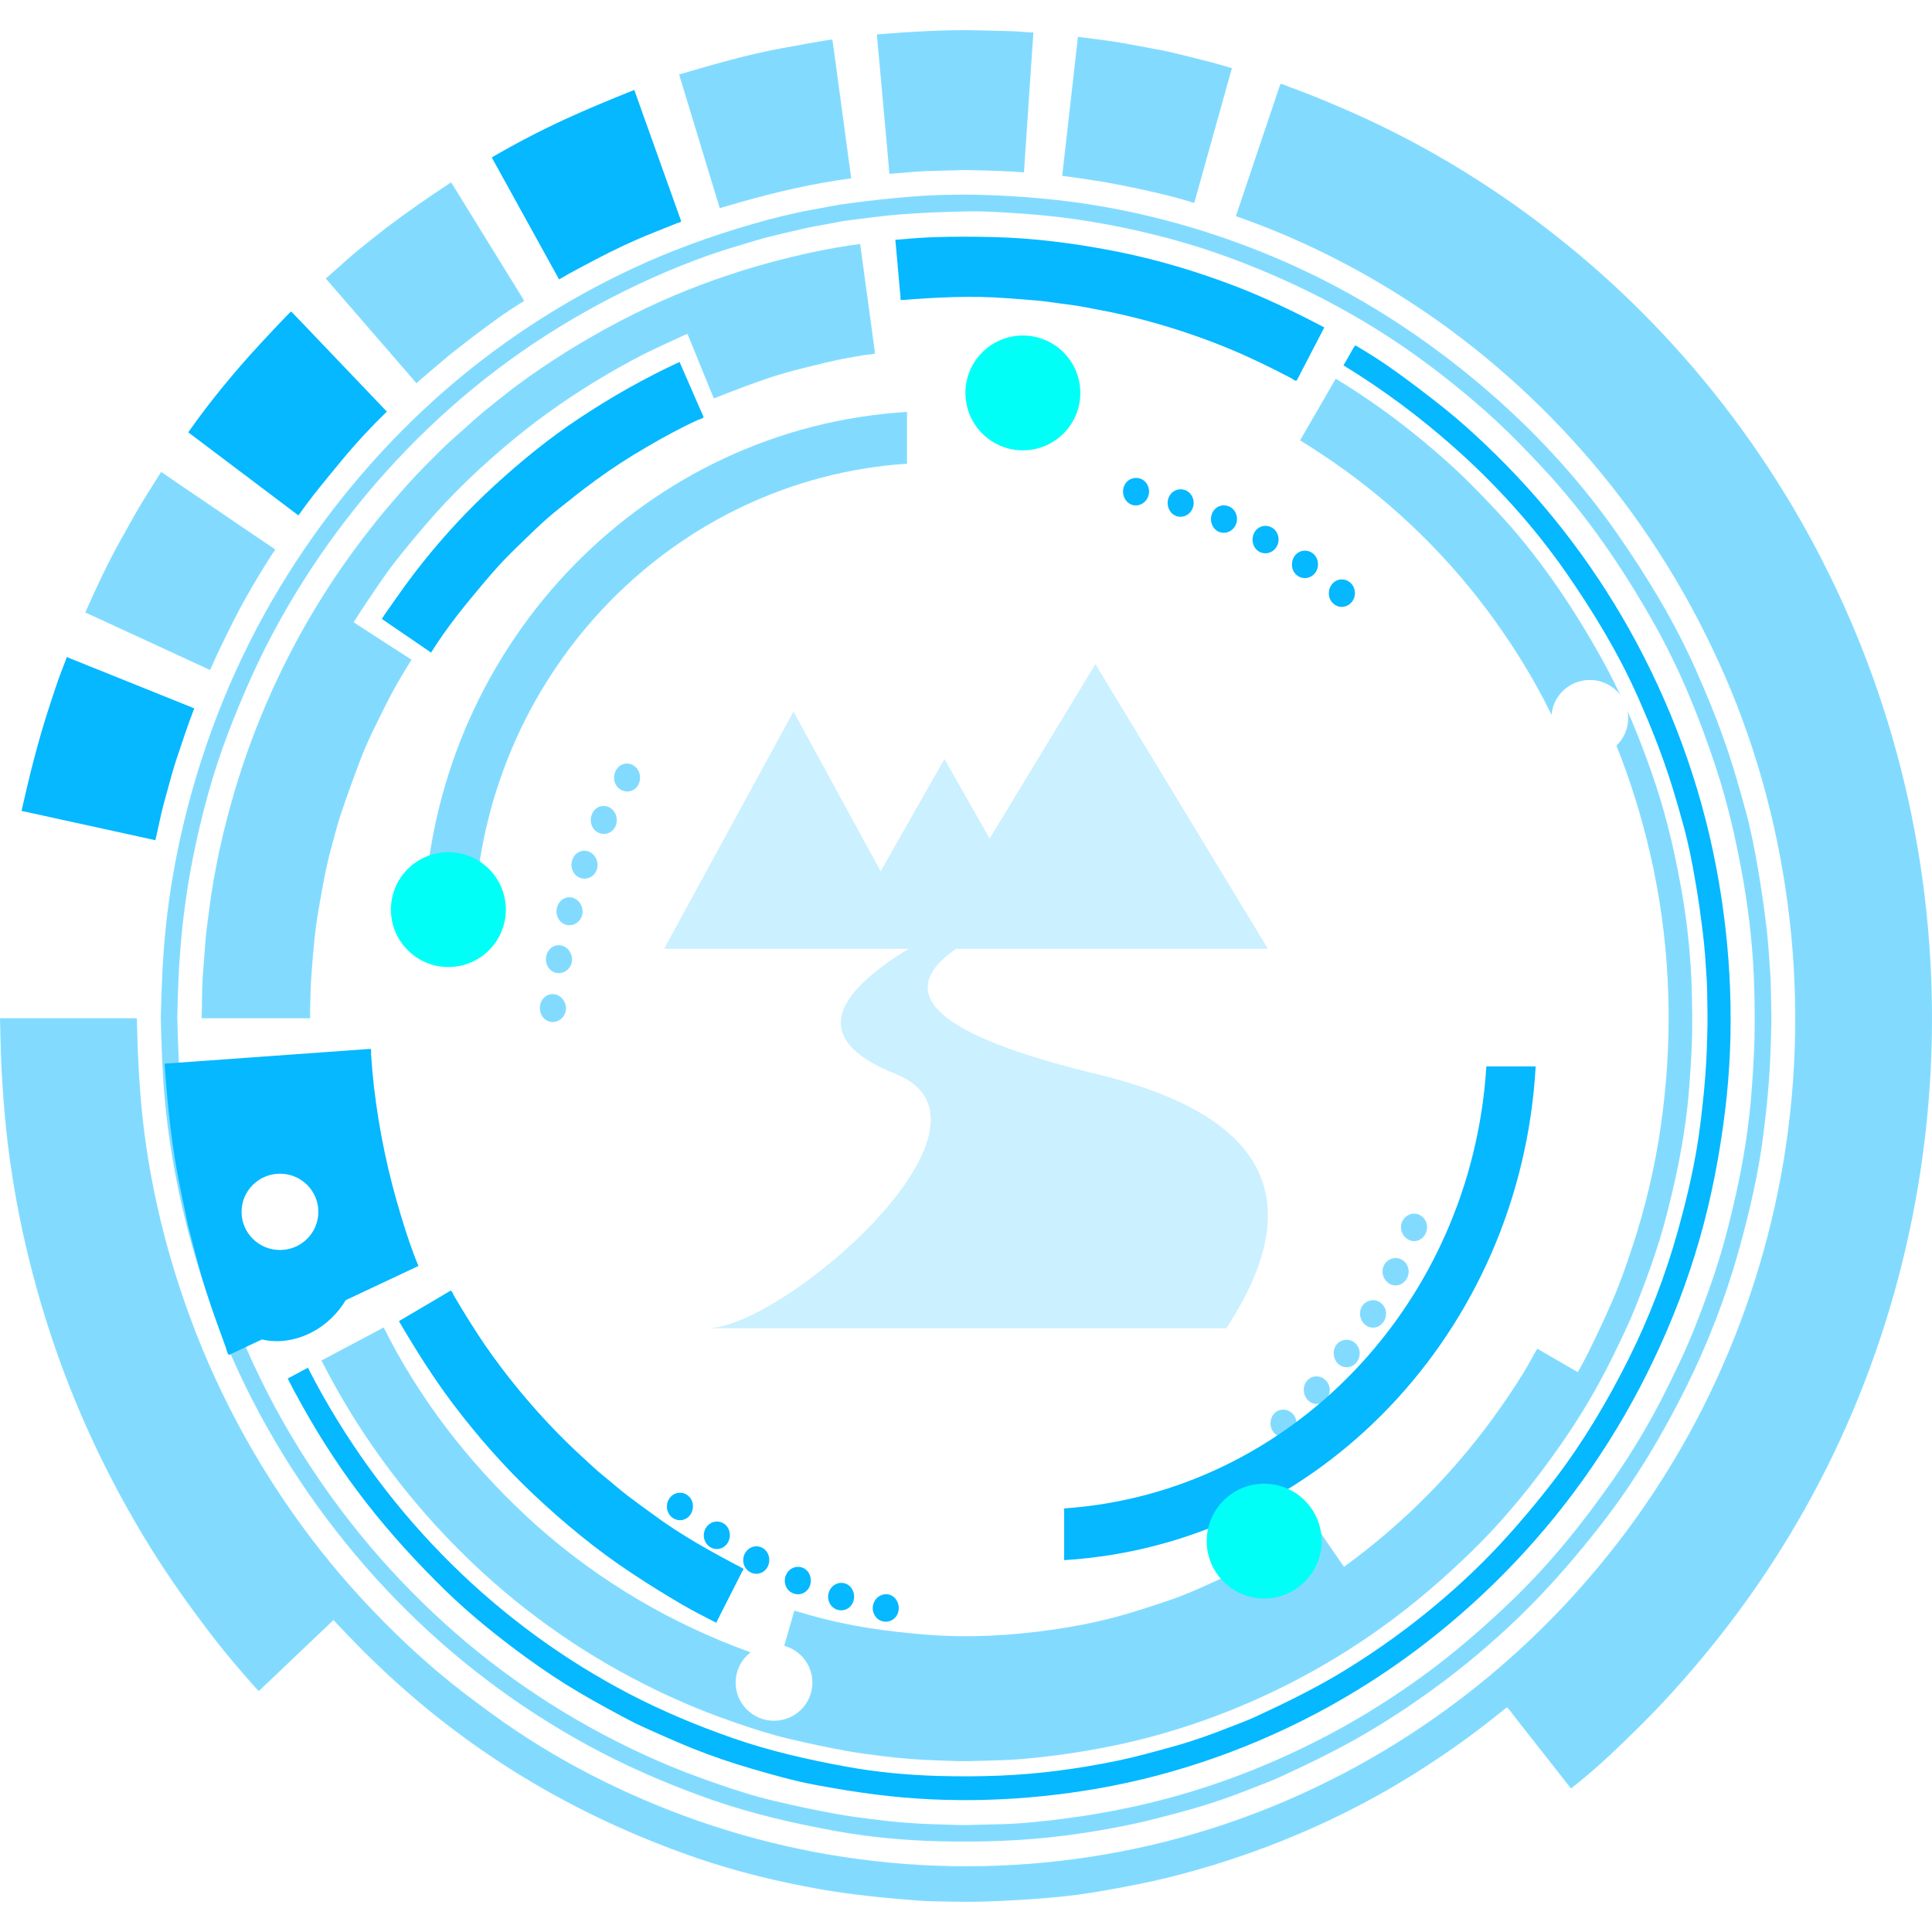 <svg xmlns="http://www.w3.org/2000/svg" xmlns:xlink="http://www.w3.org/1999/xlink" fill="none" version="1.1" width="64" height="64" viewBox="0 0 64 64"><defs><clipPath id="master_svg0_4190_62374"><rect x="0" y="0" width="64" height="64" rx="0"/></clipPath><filter id="master_svg1_4190_62388" filterUnits="objectBoundingBox" color-interpolation-filters="sRGB" x="-3.2" y="-2.4" width="10.206" height="10.204"><feFlood flood-opacity="0" result="BackgroundImageFix"/><feColorMatrix in="SourceAlpha" type="matrix" values="0 0 0 0 0 0 0 0 0 0 0 0 0 0 0 0 0 0 127 0"/><feOffset dy="0.8" dx="0"/><feGaussianBlur stdDeviation="0.8"/><feColorMatrix type="matrix" values="0 0 0 0 0 0 0 0 0 0 0 0 0 0 0 0 0 0 0.5 0"/><feBlend mode="normal" in2="BackgroundImageFix" result="effect1_dropShadow"/><feBlend mode="normal" in="SourceGraphic" in2="effect1_dropShadow" result="shape"/></filter><filter id="master_svg2_4190_62407" filterUnits="objectBoundingBox" color-interpolation-filters="sRGB" x="-3.2" y="-2.4" width="8.944" height="8.928"><feFlood flood-opacity="0" result="BackgroundImageFix"/><feColorMatrix in="SourceAlpha" type="matrix" values="0 0 0 0 0 0 0 0 0 0 0 0 0 0 0 0 0 0 127 0"/><feOffset dy="0.8" dx="0"/><feGaussianBlur stdDeviation="0.8"/><feColorMatrix type="matrix" values="0 0 0 0 0 0 0 0 0 0 0 0 0 0 0 0 0 0 0.3 0"/><feBlend mode="normal" in2="BackgroundImageFix" result="effect1_dropShadow"/><feBlend mode="normal" in="SourceGraphic" in2="effect1_dropShadow" result="shape"/></filter><filter id="master_svg3_4190_62379" filterUnits="objectBoundingBox" color-interpolation-filters="sRGB" x="-3.2" y="-2.4" width="8.944" height="8.928"><feFlood flood-opacity="0" result="BackgroundImageFix"/><feColorMatrix in="SourceAlpha" type="matrix" values="0 0 0 0 0 0 0 0 0 0 0 0 0 0 0 0 0 0 127 0"/><feOffset dy="0.8" dx="0"/><feGaussianBlur stdDeviation="0.8"/><feColorMatrix type="matrix" values="0 0 0 0 0 0 0 0 0 0 0 0 0 0 0 0 0 0 0.3 0"/><feBlend mode="normal" in2="BackgroundImageFix" result="effect1_dropShadow"/><feBlend mode="normal" in="SourceGraphic" in2="effect1_dropShadow" result="shape"/></filter><filter id="master_svg4_4190_62421" filterUnits="objectBoundingBox" color-interpolation-filters="sRGB" x="-3.2" y="-2.4" width="10.206" height="10.204"><feFlood flood-opacity="0" result="BackgroundImageFix"/><feColorMatrix in="SourceAlpha" type="matrix" values="0 0 0 0 0 0 0 0 0 0 0 0 0 0 0 0 0 0 127 0"/><feOffset dy="0.8" dx="0"/><feGaussianBlur stdDeviation="0.8"/><feColorMatrix type="matrix" values="0 0 0 0 0 0 0 0 0 0 0 0 0 0 0 0 0 0 0.5 0"/><feBlend mode="normal" in2="BackgroundImageFix" result="effect1_dropShadow"/><feBlend mode="normal" in="SourceGraphic" in2="effect1_dropShadow" result="shape"/></filter><filter id="master_svg5_4190_62383" filterUnits="objectBoundingBox" color-interpolation-filters="sRGB" x="-3.2" y="-2.4" width="10.206" height="10.204"><feFlood flood-opacity="0" result="BackgroundImageFix"/><feColorMatrix in="SourceAlpha" type="matrix" values="0 0 0 0 0 0 0 0 0 0 0 0 0 0 0 0 0 0 127 0"/><feOffset dy="0.8" dx="0"/><feGaussianBlur stdDeviation="0.8"/><feColorMatrix type="matrix" values="0 0 0 0 0 0 0 0 0 0 0 0 0 0 0 0 0 0 0.5 0"/><feBlend mode="normal" in2="BackgroundImageFix" result="effect1_dropShadow"/><feBlend mode="normal" in="SourceGraphic" in2="effect1_dropShadow" result="shape"/></filter><filter id="master_svg6_4190_62382" filterUnits="objectBoundingBox" color-interpolation-filters="sRGB" x="-3.2" y="-2.4" width="8.944" height="8.928"><feFlood flood-opacity="0" result="BackgroundImageFix"/><feColorMatrix in="SourceAlpha" type="matrix" values="0 0 0 0 0 0 0 0 0 0 0 0 0 0 0 0 0 0 127 0"/><feOffset dy="0.8" dx="0"/><feGaussianBlur stdDeviation="0.8"/><feColorMatrix type="matrix" values="0 0 0 0 0 0 0 0 0 0 0 0 0 0 0 0 0 0 0.3 0"/><feBlend mode="normal" in2="BackgroundImageFix" result="effect1_dropShadow"/><feBlend mode="normal" in="SourceGraphic" in2="effect1_dropShadow" result="shape"/></filter><filter id="master_svg7_4190_62376" filterUnits="objectBoundingBox" color-interpolation-filters="sRGB" x="-8" y="-8" width="36" height="38"><feFlood flood-opacity="0" result="BackgroundImageFix"/><feColorMatrix in="SourceAlpha" type="matrix" values="0 0 0 0 0 0 0 0 0 0 0 0 0 0 0 0 0 0 127 0"/><feOffset dy="0" dx="0"/><feGaussianBlur stdDeviation="2"/><feColorMatrix type="matrix" values="0 0 0 0 0.012 0 0 0 0 0.078 0 0 0 0 0.153 0 0 0 1 0"/><feBlend mode="normal" in2="BackgroundImageFix" result="effect1_dropShadow"/><feBlend mode="normal" in="SourceGraphic" in2="effect1_dropShadow" result="shape"/></filter></defs><g style="mix-blend-mode:passthrough" clip-path="url(#master_svg0_4190_62374)"><g style="mix-blend-mode:passthrough"><g style="mix-blend-mode:passthrough"><path d="M0.713,26.863C0.785,26.879,0.859,26.896,0.933,26.91C2.146,27.178,3.361,27.442,4.578,27.708C4.749,27.746,4.922,27.783,5.093,27.821C5.101,27.823,5.109,27.825,5.115,27.827C5.136,27.833,5.147,27.837,5.153,27.809C5.205,27.574,5.261,27.339,5.309,27.104C5.375,26.788,5.464,26.476,5.551,26.165C5.647,25.82,5.736,25.473,5.851,25.133C6.038,24.572,6.222,24.014,6.435,23.465C6.291,23.405,6.145,23.346,6.001,23.29C4.836,22.821,3.671,22.353,2.505,21.884C2.435,21.857,2.363,21.826,2.292,21.798C2.289,21.797,2.282,21.794,2.274,21.789C2.254,21.779,2.224,21.764,2.217,21.767C2.201,21.772,2.18,21.862,2.175,21.875C2.149,21.935,2.129,21.997,2.104,22.057C2.052,22.191,2,22.327,1.95,22.464C1.836,22.782,1.732,23.108,1.627,23.429C1.258,24.558,0.973,25.703,0.713,26.863Z" fill="#05B8FF" fill-opacity="1"/></g><g style="opacity:0.5;mix-blend-mode:passthrough"><path d="M2.825,20.289C3.599,20.646,4.374,21.003,5.15,21.36C5.682,21.607,6.214,21.851,6.744,22.096C6.803,22.122,6.86,22.15,6.917,22.177C6.939,22.186,6.949,22.192,6.956,22.189C6.963,22.187,6.967,22.176,6.979,22.151C7.22,21.602,7.486,21.063,7.756,20.528C8.006,20.03,8.284,19.544,8.57,19.069C8.719,18.821,8.875,18.579,9.029,18.334C9.034,18.328,9.041,18.318,9.05,18.307C9.081,18.269,9.128,18.209,9.097,18.188C8.732,17.943,8.368,17.694,8.004,17.447C7.115,16.841,6.225,16.238,5.338,15.634C5.156,15.924,4.97,16.212,4.79,16.504C4.514,16.95,4.265,17.412,4.008,17.87C3.567,18.65,3.189,19.469,2.825,20.289Z" fill="#05B8FF" fill-opacity="1"/></g><g style="mix-blend-mode:passthrough"><path d="M6.236,14.321C6.593,14.591,6.951,14.86,7.31,15.131C8.167,15.778,9.027,16.427,9.886,17.074C10.327,16.441,10.822,15.856,11.311,15.262C11.779,14.694,12.287,14.146,12.814,13.635C12.72,13.537,12.628,13.439,12.536,13.343C11.658,12.426,10.782,11.506,9.908,10.59C9.82,10.499,9.735,10.411,9.647,10.32C9.631,10.301,8.728,11.274,8.644,11.365C7.785,12.292,6.966,13.283,6.236,14.321Z" fill="#05B8FF" fill-opacity="1"/></g><g style="mix-blend-mode:passthrough"><path d="M12.669,20.468C12.656,20.487,12.65,20.494,12.651,20.5C12.652,20.505,12.659,20.508,12.674,20.519C12.756,20.574,12.836,20.631,12.919,20.687C13.373,20.998,13.825,21.307,14.28,21.618C14.788,20.799,15.404,20.044,16.023,19.311C16.34,18.933,16.673,18.559,17.028,18.217C17.5,17.761,17.965,17.289,18.477,16.88C18.884,16.554,19.291,16.231,19.71,15.924C20.259,15.522,20.828,15.152,21.415,14.812C21.967,14.489,22.528,14.182,23.107,13.916C23.118,13.911,23.135,13.905,23.156,13.898C23.224,13.876,23.322,13.844,23.301,13.794L23.177,13.518C22.957,13.008,22.734,12.498,22.511,11.99C21.355,12.525,20.25,13.15,19.187,13.857C18.193,14.515,17.262,15.275,16.381,16.082C15.525,16.865,14.724,17.73,13.999,18.638C13.605,19.129,13.243,19.642,12.882,20.159C12.81,20.26,12.734,20.361,12.669,20.468Z" fill="#05B8FF" fill-opacity="1"/></g><g style="mix-blend-mode:passthrough"><path d="M29.659,7.944C29.671,8.085,29.684,8.225,29.698,8.366C29.728,8.718,29.761,9.072,29.792,9.423C29.803,9.557,29.817,9.689,29.829,9.822C29.829,9.831,29.829,9.843,29.829,9.855C29.828,9.895,29.827,9.943,29.86,9.94C31.017,9.851,32.185,9.786,33.343,9.878C33.69,9.904,34.039,9.926,34.386,9.959C34.72,9.99,35.053,10.048,35.387,10.088C35.734,10.127,36.08,10.206,36.424,10.268C36.769,10.33,37.112,10.405,37.452,10.488C38.674,10.786,39.879,11.186,41.039,11.687C41.624,11.947,42.202,12.228,42.77,12.527C42.781,12.532,42.796,12.542,42.813,12.554C42.866,12.59,42.938,12.639,42.963,12.592C43.009,12.503,43.057,12.414,43.103,12.323C43.358,11.83,43.615,11.339,43.87,10.846C42.898,10.337,41.913,9.859,40.889,9.468C39.642,8.993,38.362,8.608,37.056,8.345C35.689,8.071,34.294,7.887,32.898,7.853C32.245,7.836,31.597,7.836,30.945,7.856C30.515,7.87,30.087,7.91,29.659,7.944Z" fill="#05B8FF" fill-opacity="1"/></g><g style="mix-blend-mode:passthrough" transform="matrix(-0.848,-0.53,0.53,-0.848,15.201,112.063)"><path d="M23.674,53.962C23.686,54.103,23.7,54.243,23.713,54.384C23.743,54.736,23.777,55.09,23.807,55.442C23.819,55.576,23.832,55.708,23.844,55.84C23.845,55.849,23.844,55.861,23.844,55.873C23.843,55.914,23.842,55.961,23.876,55.958C25.032,55.869,26.2,55.804,27.357,55.897C27.705,55.922,28.054,55.945,28.401,55.977C28.735,56.008,29.067,56.067,29.401,56.106C29.748,56.146,30.094,56.224,30.438,56.286C30.783,56.348,31.126,56.424,31.466,56.506C32.688,56.805,33.892,57.205,35.052,57.706C35.637,57.965,36.214,58.247,36.783,58.546C36.794,58.551,36.809,58.561,36.826,58.573C36.879,58.609,36.951,58.658,36.976,58.611C37.022,58.522,37.07,58.432,37.115,58.341C37.371,57.849,37.627,57.358,37.882,56.865C36.911,56.355,35.926,55.878,34.902,55.486C33.656,55.011,32.376,54.626,31.07,54.363C29.703,54.089,28.309,53.905,26.913,53.871C26.26,53.854,25.612,53.854,24.96,53.874C24.53,53.888,24.102,53.927,23.674,53.962Z" fill="#05B8FF" fill-opacity="1"/></g><g style="opacity:0.5;mix-blend-mode:passthrough"><path d="M10.792,9.227C11.302,9.818,11.812,10.406,12.324,10.995C12.735,11.472,13.148,11.948,13.559,12.421C13.638,12.514,13.717,12.605,13.797,12.696C13.792,12.691,14.762,11.862,14.844,11.797C15.385,11.361,15.937,10.947,16.497,10.54C16.737,10.365,16.986,10.207,17.234,10.048C17.241,10.042,17.254,10.035,17.269,10.028C17.313,10.005,17.373,9.973,17.353,9.943C17.12,9.564,16.887,9.186,16.652,8.807C16.083,7.885,15.514,6.961,14.945,6.04C14.215,6.519,13.497,7.015,12.8,7.543C12.382,7.878,11.951,8.201,11.548,8.556C11.297,8.779,11.043,9.004,10.792,9.227Z" fill="#05B8FF" fill-opacity="1"/></g><g style="mix-blend-mode:passthrough"><path d="M16.29,5.216C16.508,5.611,16.728,6.007,16.946,6.404C17.47,7.353,17.995,8.304,18.52,9.255C18.915,9.023,19.322,8.81,19.728,8.597C20.338,8.276,20.965,7.979,21.603,7.724C21.876,7.614,22.148,7.504,22.422,7.396C22.43,7.393,22.442,7.389,22.456,7.385C22.503,7.372,22.573,7.353,22.561,7.317C22.41,6.896,22.261,6.476,22.11,6.055L21.011,2.979C20.24,3.288,19.475,3.604,18.722,3.949C17.893,4.332,17.08,4.754,16.29,5.216Z" fill="#05B8FF" fill-opacity="1"/></g><g style="opacity:0.5;mix-blend-mode:passthrough"><path d="M22.496,2.467C22.518,2.535,22.538,2.606,22.56,2.676C22.929,3.886,23.297,5.1,23.664,6.31L23.825,6.837C23.827,6.842,23.828,6.848,23.829,6.854C23.833,6.876,23.836,6.897,23.859,6.89C24.075,6.827,24.295,6.763,24.513,6.7C25.723,6.358,26.952,6.071,28.197,5.908C28.178,5.756,28.157,5.603,28.135,5.448C27.965,4.182,27.792,2.911,27.621,1.643C27.604,1.533,27.589,1.425,27.574,1.313C27.571,1.289,25.998,1.579,25.869,1.603C24.726,1.815,23.61,2.141,22.496,2.467Z" fill="#05B8FF" fill-opacity="1"/></g><g style="opacity:0.5;mix-blend-mode:passthrough"><path d="M29.048,1.139C29.055,1.215,29.062,1.292,29.068,1.368C29.182,2.633,29.295,3.898,29.411,5.165C29.426,5.343,29.441,5.523,29.458,5.704C29.458,5.712,29.458,5.719,29.458,5.726C29.458,5.747,29.458,5.756,29.488,5.755C29.721,5.738,29.956,5.722,30.191,5.7C30.505,5.669,30.824,5.662,31.139,5.655C31.231,5.653,31.322,5.65,31.414,5.648C31.672,5.64,31.93,5.632,32.188,5.637C32.767,5.65,33.344,5.664,33.92,5.709C33.93,5.549,33.942,5.393,33.952,5.233C34.039,3.956,34.125,2.677,34.21,1.4C34.215,1.321,34.22,1.246,34.227,1.167C34.227,1.163,34.228,1.155,34.23,1.146C34.233,1.123,34.238,1.09,34.232,1.083C34.223,1.071,34.157,1.073,34.13,1.074C34.125,1.074,34.121,1.074,34.12,1.074L33.928,1.059C33.787,1.048,33.646,1.036,33.507,1.033C33.175,1.024,32.844,1.016,32.51,1.007C31.356,0.976,30.201,1.048,29.048,1.139Z" fill="#05B8FF" fill-opacity="1"/></g><g style="opacity:0.5;mix-blend-mode:passthrough"><path d="M35.708,1.22C36.039,1.263,36.371,1.307,36.703,1.35C37.23,1.421,37.754,1.534,38.277,1.628C38.806,1.718,39.326,1.867,39.848,1.992C40.17,2.068,40.489,2.169,40.808,2.258C40.514,3.309,40.221,4.359,39.929,5.406C39.808,5.837,39.687,6.268,39.568,6.699C39.554,6.747,39.445,6.687,39.412,6.677C39.13,6.594,38.848,6.513,38.561,6.446C37.891,6.285,37.22,6.144,36.542,6.023C36.442,6.004,35.188,5.818,35.186,5.825C35.201,5.703,35.215,5.581,35.228,5.461C35.3,4.831,35.371,4.198,35.443,3.568L35.708,1.22Z" fill-rule="evenodd" fill="#05B8FF" fill-opacity="1"/></g><g style="opacity:0.5;mix-blend-mode:passthrough"><path d="M0,33.731L3.2,33.731L4.514,33.731C4.549,33.731,4.534,33.763,4.536,33.794C4.541,33.956,4.544,34.115,4.548,34.275C4.565,34.91,4.596,35.54,4.645,36.175C4.836,38.736,5.427,41.293,6.317,43.695C7.285,46.311,8.649,48.779,10.327,50.986C11.16,52.081,12.079,53.11,13.061,54.069C13.559,54.555,14.076,55.029,14.61,55.475C15.164,55.937,15.738,56.367,16.32,56.791C18.394,58.302,20.727,59.479,23.133,60.321C25.671,61.206,28.332,61.704,31.011,61.804C33.77,61.905,36.545,61.587,39.212,60.846C41.694,60.157,44.08,59.102,46.275,57.734C48.416,56.4,50.377,54.766,52.087,52.893C53.803,51.016,55.265,48.903,56.416,46.62C57.624,44.225,58.494,41.65,58.987,39.004C59.512,36.185,59.608,33.276,59.279,30.426C58.959,27.656,58.244,24.925,57.133,22.376C56.025,19.832,54.562,17.46,52.778,15.359C51.028,13.293,48.994,11.492,46.74,10.023C44.926,8.84,42.976,7.869,40.94,7.161C41.288,6.13,41.635,5.097,41.981,4.067C42.123,3.643,42.266,3.219,42.409,2.796C42.425,2.743,42.644,2.857,42.689,2.872C42.957,2.965,43.218,3.068,43.478,3.171C44.089,3.418,44.691,3.672,45.287,3.95C47.772,5.103,50.098,6.595,52.214,8.356C54.282,10.076,56.127,12.055,57.715,14.244C59.316,16.454,60.645,18.868,61.655,21.413C62.701,24.045,63.407,26.817,63.751,29.635C64.102,32.509,64.082,35.43,63.689,38.298C63.315,41.05,62.595,43.751,61.555,46.316C60.538,48.824,59.194,51.218,57.593,53.383C56.816,54.433,55.983,55.434,55.096,56.385C54.646,56.867,54.178,57.327,53.704,57.785C53.255,58.221,52.781,58.65,52.296,59.043L52.046,59.244C52.041,59.249,52.029,59.229,52.028,59.227L51.9,59.066C51.726,58.844,51.553,58.621,51.377,58.4C50.966,57.875,50.553,57.351,50.14,56.826C50.115,56.795,49.94,56.539,49.912,56.563C49.485,56.905,49.059,57.239,48.62,57.562C47.74,58.202,46.831,58.798,45.891,59.334C43.66,60.604,41.252,61.553,38.772,62.178C38.089,62.349,37.401,62.482,36.708,62.605C36.03,62.729,35.339,62.823,34.649,62.876C33.947,62.933,33.248,62.972,32.544,62.993C32.182,63.003,31.821,63.002,31.459,62.993C31.118,62.984,30.774,62.986,30.433,62.96C29.329,62.876,28.233,62.77,27.141,62.578C25.765,62.332,24.399,62.003,23.075,61.546C20.636,60.707,18.31,59.572,16.166,58.115C15.122,57.406,14.127,56.627,13.184,55.78C12.801,55.437,12.428,55.08,12.061,54.72C11.979,54.641,11.041,53.673,11.049,53.664C10.267,54.411,9.483,55.154,8.701,55.899C8.661,55.938,8.621,55.976,8.58,56.014C8.565,56.029,8.334,55.76,8.304,55.726C7.882,55.247,7.466,54.759,7.077,54.253C6.338,53.292,5.634,52.313,4.994,51.282C3.583,49.007,2.437,46.565,1.613,44.007C0.832,41.59,0.314,39.053,0.123,36.511C0.079,35.919,0.037,35.33,0.025,34.737L0,33.731Z" fill-rule="evenodd" fill="#05B8FF" fill-opacity="1"/></g><g style="opacity:0.5;mix-blend-mode:passthrough"><path d="M5.874,33.731C5.899,34.724,5.932,35.715,6.038,36.703C6.164,37.907,6.377,39.098,6.667,40.27C7.339,42.975,8.413,45.566,9.868,47.927C11.282,50.224,13.034,52.296,15.05,54.064C17.057,55.821,19.331,57.253,21.759,58.317C22.387,58.592,23.023,58.837,23.669,59.06C24.315,59.285,24.974,59.5,25.641,59.656C26.327,59.817,27.01,59.965,27.703,60.09C28.119,60.166,28.539,60.217,28.958,60.271C29.646,60.362,30.346,60.415,31.039,60.434C31.39,60.442,31.742,60.463,32.091,60.456C32.447,60.447,32.8,60.437,33.154,60.428C33.869,60.41,34.585,60.334,35.293,60.24C35.993,60.149,36.689,60.03,37.381,59.884C39.551,59.429,41.662,58.669,43.644,57.66C44.81,57.068,45.933,56.379,47,55.614C48.114,54.814,49.148,53.921,50.138,52.965C51.367,51.777,52.447,50.435,53.427,49.028C54.058,48.121,54.637,47.158,55.134,46.166C55.502,45.432,55.862,44.692,56.163,43.923C56.453,43.183,56.727,42.436,56.96,41.676C57.175,40.974,57.349,40.258,57.51,39.541C57.759,38.427,57.94,37.284,58.024,36.146C58.069,35.557,58.104,34.973,58.12,34.384C58.133,33.849,58.126,33.32,58.113,32.785C58.083,31.587,57.96,30.38,57.754,29.199C57.529,27.91,57.242,26.633,56.832,25.394C56.294,23.765,55.644,22.168,54.805,20.677C53.761,18.821,52.56,17.058,51.113,15.508C50.512,14.861,49.895,14.231,49.235,13.644C48.228,12.752,47.173,11.93,46.052,11.195C44.246,10.016,42.313,9.087,40.286,8.378C38.948,7.915,37.574,7.585,36.183,7.348C35.476,7.23,34.765,7.144,34.05,7.091C33.345,7.039,32.63,6.986,31.922,7.005C31.222,7.022,30.527,7.046,29.828,7.101C29.232,7.149,28.638,7.232,28.045,7.307C27.876,7.329,27.708,7.369,27.54,7.398C27.191,7.462,26.842,7.52,26.498,7.601C26.161,7.681,25.822,7.757,25.486,7.843C25.154,7.925,24.827,8.032,24.499,8.128C23.192,8.507,21.92,9.034,20.698,9.635C19.525,10.213,18.393,10.877,17.315,11.624C15.112,13.153,13.142,15.045,11.492,17.182C10.658,18.262,9.904,19.407,9.242,20.603C8.577,21.798,8.032,23.04,7.543,24.319C7.048,25.617,6.681,26.981,6.405,28.346C6.192,29.403,6.046,30.474,5.966,31.551C5.917,32.182,5.895,32.809,5.88,33.44C5.879,33.533,5.875,33.624,5.874,33.713C5.874,33.748,5.806,33.731,5.778,33.731L5.326,33.731C5.35,32.733,5.385,31.739,5.489,30.747C5.612,29.554,5.818,28.372,6.1,27.208C6.758,24.487,7.813,21.875,9.252,19.487C10.651,17.161,12.386,15.052,14.387,13.244C16.36,11.463,18.591,9.997,20.984,8.881C22.246,8.294,23.543,7.824,24.875,7.438C25.547,7.24,26.23,7.069,26.916,6.945C27.325,6.871,27.735,6.785,28.148,6.732C28.849,6.639,29.546,6.564,30.25,6.509C30.962,6.452,31.684,6.44,32.397,6.452C33.818,6.49,35.228,6.609,36.631,6.861C38.814,7.252,40.935,7.923,42.956,8.849C45.359,9.951,47.574,11.434,49.563,13.195C51.061,14.523,52.439,16.047,53.587,17.699C54.577,19.122,55.483,20.617,56.188,22.213C56.592,23.121,56.96,24.039,57.274,24.983C57.47,25.577,57.638,26.176,57.804,26.775C57.987,27.431,58.12,28.109,58.235,28.778C58.346,29.414,58.433,30.047,58.512,30.685C58.578,31.209,58.606,31.739,58.643,32.265C58.668,32.622,58.663,32.98,58.673,33.337C58.678,33.547,58.682,33.751,58.677,33.959C58.662,34.57,58.643,35.181,58.599,35.79C58.556,36.384,58.489,36.971,58.417,37.56C58.255,38.854,57.958,40.131,57.609,41.386C57.166,42.982,56.562,44.541,55.824,46.015C55.062,47.538,54.186,49.009,53.152,50.356C52.526,51.17,51.872,51.949,51.174,52.697C50.37,53.559,49.497,54.361,48.586,55.101C47.559,55.933,46.473,56.69,45.34,57.363C44.396,57.922,43.416,58.398,42.424,58.856C42.112,59,41.783,59.117,41.466,59.244C40.814,59.507,40.143,59.74,39.469,59.929C38.785,60.116,38.108,60.305,37.414,60.447C36.725,60.592,36.03,60.707,35.332,60.799C33.914,60.985,32.489,61.029,31.063,60.993C29.94,60.962,28.8,60.859,27.695,60.658C26.313,60.404,24.944,60.095,23.613,59.632C22.333,59.184,21.084,58.662,19.878,58.032C17.543,56.812,15.395,55.246,13.509,53.386C11.564,51.467,9.903,49.251,8.599,46.831C7.292,44.398,6.36,41.752,5.833,39.029C5.657,38.125,5.528,37.21,5.447,36.29C5.373,35.437,5.348,34.585,5.326,33.731L5.874,33.731Z" fill-rule="evenodd" fill="#05B8FF" fill-opacity="1"/></g><g style="opacity:0.5;mix-blend-mode:passthrough"><path d="M28.494,8.083L28.941,11.37C28.954,11.483,28.971,11.6,28.986,11.715C28.434,11.783,27.878,11.886,27.338,12.015C26.663,12.178,25.987,12.338,25.331,12.566C24.789,12.757,24.252,12.956,23.717,13.172C23.646,13.199,23.651,13.211,23.624,13.144C23.582,13.047,23.544,12.949,23.502,12.849C23.269,12.272,23.034,11.697,22.799,11.122C22.792,11.104,22.784,11.083,22.775,11.064C22.77,11.05,22.575,11.145,22.552,11.155C22.287,11.279,22.022,11.401,21.755,11.524C21.206,11.78,20.669,12.075,20.142,12.382C19.053,13.017,18.004,13.737,17.026,14.543C15.964,15.417,14.947,16.38,14.055,17.434C13.57,18.005,13.085,18.58,12.658,19.198C12.334,19.664,12.018,20.132,11.714,20.614L13.631,21.854C13.332,22.331,13.044,22.82,12.793,23.323C12.495,23.924,12.183,24.526,11.943,25.155C11.708,25.771,11.486,26.387,11.276,27.012C11.162,27.357,11.077,27.716,10.978,28.067C10.788,28.749,10.672,29.454,10.55,30.149C10.427,30.838,10.374,31.536,10.322,32.23C10.296,32.541,10.288,32.849,10.28,33.158C10.278,33.294,10.275,33.431,10.271,33.565C10.27,33.586,10.283,33.716,10.266,33.73C10.253,33.742,10.179,33.73,10.162,33.73L9.885,33.73L6.68,33.73C6.695,33.215,6.685,32.693,6.729,32.178C6.757,31.849,6.779,31.516,6.804,31.185C6.831,30.841,6.885,30.498,6.927,30.153C7.093,28.831,7.388,27.518,7.762,26.241C8.549,23.572,9.758,21.045,11.335,18.774C11.812,18.09,12.315,17.429,12.854,16.794C13.248,16.329,13.654,15.865,14.084,15.431C14.393,15.12,14.703,14.801,15.032,14.511C15.294,14.277,15.557,14.046,15.819,13.812C16.089,13.572,16.38,13.356,16.658,13.129C17.204,12.69,17.786,12.281,18.373,11.902C19.498,11.172,20.674,10.529,21.892,9.981C23.052,9.464,24.25,9.04,25.472,8.706C26.464,8.438,27.472,8.215,28.489,8.083L28.494,8.083Z" fill-rule="evenodd" fill="#05B8FF" fill-opacity="1"/></g><g style="opacity:0.5;mix-blend-mode:passthrough"><path d="M10.649,45.068C10.95,45.66,11.274,46.239,11.619,46.802C12.923,48.917,14.536,50.827,16.392,52.453C18.24,54.073,20.332,55.391,22.571,56.37C23.148,56.625,23.734,56.848,24.328,57.054C24.925,57.26,25.533,57.459,26.144,57.602C26.776,57.751,27.404,57.887,28.043,58.002C28.426,58.072,28.812,58.12,29.2,58.17C29.834,58.251,30.475,58.301,31.114,58.318C31.195,58.32,31.277,58.323,31.358,58.327C31.601,58.336,31.844,58.345,32.083,58.34C32.413,58.331,32.737,58.323,33.063,58.313C33.721,58.297,34.382,58.227,35.033,58.141C35.677,58.055,36.318,57.947,36.958,57.813C38.955,57.394,40.895,56.696,42.722,55.767C43.796,55.218,44.83,54.588,45.81,53.881C46.837,53.143,47.79,52.322,48.701,51.44C49.832,50.348,50.828,49.114,51.73,47.816C52.311,46.98,52.843,46.095,53.303,45.183C53.64,44.505,53.974,43.826,54.249,43.118C54.516,42.435,54.77,41.749,54.984,41.047C55.181,40.401,55.34,39.74,55.49,39.08C55.718,38.053,55.886,37.001,55.963,35.956C56.003,35.413,56.038,34.874,56.052,34.332C56.062,33.841,56.057,33.353,56.045,32.861C56.016,31.755,55.904,30.645,55.714,29.558C55.506,28.374,55.243,27.196,54.867,26.053C54.37,24.553,53.771,23.084,52.997,21.709C52.039,20.004,50.933,18.379,49.601,16.951C49.045,16.357,48.478,15.773,47.869,15.234C46.944,14.414,45.973,13.657,44.939,12.981C44.712,12.831,44.481,12.685,44.248,12.546L43.066,14.589C43.291,14.721,43.508,14.865,43.726,15.009C45.845,16.396,47.735,18.166,49.265,20.212C49.984,21.177,50.64,22.201,51.195,23.278C51.306,23.494,51.412,23.712,51.519,23.928C51.545,23.982,51.567,23.968,51.606,23.944C51.618,23.936,51.632,23.927,51.648,23.92C51.939,23.774,52.229,23.628,52.519,23.485L52.867,23.309C52.878,23.305,52.914,23.279,52.924,23.279C52.944,23.285,52.979,23.391,52.991,23.41C53.018,23.468,53.041,23.525,53.065,23.582C53.279,24.067,53.494,24.553,53.684,25.051C54.144,26.259,54.504,27.499,54.77,28.764C55.355,31.565,55.427,34.467,55.016,37.301C54.822,38.662,54.504,40,54.075,41.304C53.872,41.913,53.66,42.528,53.402,43.115C53.137,43.728,52.85,44.33,52.553,44.926C52.528,44.974,52.271,45.46,52.264,45.454L52.061,45.336C51.769,45.168,51.477,44.998,51.185,44.828C51.099,44.778,51.016,44.73,50.932,44.682C50.916,44.672,50.781,44.924,50.725,45.029C50.713,45.051,50.705,45.067,50.702,45.072C50.408,45.602,50.067,46.11,49.722,46.606C48.29,48.657,46.533,50.444,44.521,51.903L43.526,50.46C43.163,50.726,42.788,50.973,42.412,51.218C41.858,51.579,41.264,51.872,40.68,52.185C40.061,52.466,39.441,52.768,38.795,52.99C38.163,53.204,37.53,53.417,36.886,53.585C36.208,53.762,35.523,53.894,34.835,53.99C33.474,54.183,32.076,54.262,30.707,54.152C29.399,54.049,28.094,53.867,26.828,53.503C26.661,53.455,26.489,53.407,26.322,53.357C26.311,53.353,26.287,53.442,26.275,53.485C26.273,53.495,26.271,53.503,26.27,53.506C26.179,53.827,26.085,54.147,25.994,54.466C25.952,54.608,25.912,54.753,25.87,54.897C25.867,54.905,25.865,54.918,25.862,54.933C25.851,54.983,25.837,55.053,25.803,55.043C25.311,54.904,24.826,54.727,24.35,54.543C21.814,53.561,19.446,52.099,17.442,50.231C15.528,48.45,13.886,46.335,12.71,43.973L12.41,44.133C11.822,44.445,11.235,44.758,10.649,45.068Z" fill="#05B8FF" fill-opacity="1"/></g><g style="mix-blend-mode:passthrough"><path d="M9.531,45.665C9.684,45.971,9.847,46.271,10.015,46.57C10.641,47.696,11.349,48.774,12.138,49.785C12.945,50.823,13.831,51.784,14.767,52.699C15.596,53.504,16.501,54.229,17.432,54.908C17.999,55.32,18.585,55.712,19.186,56.065C19.797,56.426,20.416,56.759,21.043,57.086C21.674,57.378,22.302,57.658,22.947,57.921C23.601,58.182,24.269,58.408,24.944,58.604C25.616,58.799,26.294,58.992,26.984,59.122C27.659,59.249,28.333,59.361,29.015,59.447C31.453,59.756,33.948,59.668,36.367,59.247C39.037,58.782,41.656,57.843,44.038,56.525C46.293,55.277,48.362,53.666,50.153,51.784C52.041,49.803,53.61,47.517,54.789,45.027C55.395,43.753,55.907,42.424,56.296,41.063C56.694,39.681,56.963,38.265,57.141,36.837C57.476,34.141,57.357,31.367,56.847,28.705C56.32,25.933,55.328,23.263,53.954,20.817C52.682,18.555,51.081,16.506,49.211,14.731C48.783,14.321,48.342,13.928,47.882,13.557C47.362,13.14,46.835,12.738,46.295,12.348C45.852,12.024,45.378,11.72,44.905,11.444C44.882,11.43,44.784,11.611,44.739,11.695C44.73,11.713,44.722,11.727,44.719,11.732L44.504,12.103C45.801,12.894,47.026,13.806,48.171,14.822C49.55,16.042,50.821,17.448,51.878,18.967C52.789,20.278,53.625,21.657,54.274,23.126C54.643,23.96,54.984,24.808,55.271,25.675C55.451,26.223,55.607,26.77,55.761,27.325C55.929,27.931,56.051,28.552,56.157,29.172C56.26,29.753,56.34,30.339,56.412,30.926C56.473,31.408,56.5,31.897,56.533,32.383C56.555,32.709,56.553,33.042,56.56,33.37C56.563,33.561,56.567,33.751,56.563,33.94C56.552,34.503,56.535,35.062,56.491,35.627C56.451,36.173,56.39,36.712,56.323,37.258C56.176,38.449,55.902,39.623,55.58,40.778C55.172,42.248,54.617,43.683,53.937,45.042C53.234,46.444,52.428,47.799,51.477,49.038C50.901,49.788,50.297,50.504,49.654,51.196C48.914,51.989,48.11,52.725,47.271,53.408C46.327,54.174,45.328,54.87,44.284,55.492C43.413,56.003,42.512,56.443,41.598,56.865C41.311,57.001,41.01,57.105,40.716,57.222C40.117,57.462,39.495,57.68,38.876,57.852C38.248,58.027,37.624,58.2,36.984,58.333C36.348,58.463,35.712,58.571,35.068,58.654C33.762,58.827,32.452,58.866,31.138,58.832C30.104,58.805,29.055,58.71,28.035,58.523C26.764,58.291,25.506,58.006,24.279,57.579C23.098,57.167,21.948,56.687,20.837,56.108C18.689,54.985,16.712,53.544,14.972,51.827C13.181,50.063,11.654,48.02,10.453,45.792C10.365,45.629,10.282,45.471,10.199,45.308C9.976,45.428,9.753,45.545,9.531,45.665Z" fill="#05B8FF" fill-opacity="1"/></g><g style="mix-blend-mode:passthrough"><path d="M7.629,41.025C7.193,41.579,7.045,42.311,7.249,43.01C7.437,43.662,7.975,44.165,8.572,44.344C9.231,44.536,9.945,44.386,10.528,44.02C11.341,43.51,12.096,42.376,11.614,41.332C11.166,40.363,10.002,40.029,9.085,40.182C8.53,40.275,7.997,40.558,7.629,41.025Z" fill="#05B8FF" fill-opacity="1"/></g><g style="mix-blend-mode:passthrough"><path d="M5.452,35.235C5.551,36.658,5.7,38.086,5.995,39.477L6.234,40.614C6.331,40.98,6.426,41.346,6.521,41.715C6.708,42.423,6.932,43.125,7.181,43.811C7.283,44.088,7.381,44.365,7.483,44.644C7.486,44.652,7.489,44.665,7.494,44.682C7.515,44.757,7.554,44.898,7.6,44.879C7.705,44.827,7.809,44.779,7.914,44.729C9.068,44.188,10.221,43.648,11.377,43.105C12.205,42.717,13.034,42.327,13.862,41.937C13.638,41.405,13.457,40.843,13.287,40.287C12.858,38.884,12.556,37.452,12.386,35.985C12.347,35.636,12.317,35.288,12.293,34.937C12.292,34.928,12.293,34.912,12.293,34.893C12.296,34.832,12.299,34.742,12.259,34.745C12.144,34.754,12.03,34.762,11.916,34.771C10.662,34.861,9.407,34.95,8.155,35.041C7.254,35.105,6.353,35.172,5.452,35.235Z" fill="#05B8FF" fill-opacity="1"/></g><g style="mix-blend-mode:passthrough"><path d="M49.238,35.326C48.748,43.179,42.75,49.455,35.252,49.968L35.252,51.682C43.653,51.163,50.377,44.122,50.871,35.326L49.238,35.326Z" fill-rule="evenodd" fill="#05B8FF" fill-opacity="1"/></g><g style="opacity:0.5;mix-blend-mode:passthrough"><path d="M15.73,30.001C16.231,22.149,22.37,15.872,30.046,15.36L30.046,13.646C21.447,14.165,14.561,21.207,14.056,30.001L15.73,30.001Z" fill-rule="evenodd" fill="#05B8FF" fill-opacity="1"/></g><g style="opacity:0.5;mix-blend-mode:passthrough"><path d="M20.414,25.504C20.28,25.724,20.337,26.014,20.542,26.147C20.746,26.281,21.012,26.222,21.137,26.014C21.256,25.803,21.214,25.526,21.017,25.376C20.824,25.23,20.542,25.278,20.414,25.504Z" fill="#05B8FF" fill-opacity="1"/></g><g style="opacity:0.5;mix-blend-mode:passthrough"><path d="M19.619,26.949C19.507,27.183,19.591,27.464,19.805,27.575C20.021,27.687,20.281,27.599,20.386,27.38C20.487,27.157,20.416,26.884,20.208,26.757C20,26.632,19.727,26.711,19.619,26.949Z" fill="#05B8FF" fill-opacity="1"/></g><g style="opacity:0.5;mix-blend-mode:passthrough"><path d="M18.963,28.472C18.873,28.718,18.982,28.989,19.207,29.077C19.432,29.164,19.682,29.049,19.766,28.82C19.847,28.589,19.748,28.324,19.53,28.22C19.311,28.116,19.05,28.226,18.963,28.472Z" fill="#05B8FF" fill-opacity="1"/></g><g style="opacity:0.5;mix-blend-mode:passthrough"><path d="M18.452,30.057C18.386,30.312,18.518,30.568,18.75,30.633C18.982,30.696,19.221,30.555,19.284,30.317C19.315,30.198,19.297,30.075,19.244,29.971C19.194,29.869,19.107,29.785,18.992,29.745C18.878,29.707,18.76,29.72,18.66,29.776C18.562,29.833,18.487,29.932,18.452,30.057Z" fill="#05B8FF" fill-opacity="1"/></g><g style="opacity:0.5;mix-blend-mode:passthrough"><path d="M18.092,31.692C18.049,31.951,18.204,32.192,18.442,32.231C18.678,32.268,18.903,32.103,18.944,31.861C18.965,31.739,18.933,31.618,18.872,31.52C18.812,31.424,18.717,31.349,18.6,31.323C18.484,31.295,18.366,31.322,18.271,31.388C18.18,31.455,18.113,31.562,18.092,31.692Z" fill="#05B8FF" fill-opacity="1"/></g><g style="opacity:0.5;mix-blend-mode:passthrough"><path d="M17.885,33.356C17.866,33.618,18.045,33.842,18.284,33.856C18.523,33.868,18.73,33.679,18.748,33.432C18.762,33.187,18.592,32.964,18.356,32.934C18.118,32.905,17.9,33.092,17.885,33.356Z" fill="#05B8FF" fill-opacity="1"/></g><g style="mix-blend-mode:passthrough"><path d="M44.112,19.368C43.967,19.567,43.996,19.852,44.177,20.001C44.353,20.157,44.62,20.134,44.778,19.944C44.936,19.756,44.914,19.462,44.726,19.296C44.532,19.136,44.257,19.168,44.112,19.368Z" fill="#05B8FF" fill-opacity="1"/></g><g style="mix-blend-mode:passthrough"><path d="M42.866,18.45C42.739,18.666,42.794,18.945,42.988,19.076C43.18,19.209,43.441,19.161,43.582,18.956C43.719,18.752,43.674,18.458,43.468,18.316C43.261,18.177,42.991,18.238,42.866,18.45Z" fill="#05B8FF" fill-opacity="1"/></g><g style="mix-blend-mode:passthrough"><path d="M41.538,17.669C41.433,17.895,41.514,18.168,41.719,18.279C41.924,18.387,42.177,18.317,42.298,18.095C42.416,17.88,42.345,17.59,42.124,17.473C41.906,17.354,41.643,17.443,41.538,17.669Z" fill="#05B8FF" fill-opacity="1"/></g><g style="mix-blend-mode:passthrough"><path d="M40.143,17.031C40.061,17.266,40.167,17.53,40.38,17.619C40.596,17.703,40.84,17.607,40.94,17.375C41.036,17.147,40.938,16.865,40.708,16.775C40.479,16.678,40.227,16.794,40.143,17.031Z" fill="#05B8FF" fill-opacity="1"/></g><g style="mix-blend-mode:passthrough"><path d="M38.695,16.541C38.635,16.785,38.766,17.037,38.987,17.102C39.21,17.164,39.444,17.042,39.52,16.801C39.596,16.564,39.469,16.294,39.232,16.227C38.996,16.158,38.755,16.298,38.695,16.541Z" fill="#05B8FF" fill-opacity="1"/></g><g style="mix-blend-mode:passthrough"><path d="M37.209,16.209C37.171,16.457,37.324,16.694,37.55,16.736C37.778,16.775,38.001,16.627,38.054,16.378C38.106,16.134,37.955,15.88,37.713,15.84C37.47,15.794,37.244,15.959,37.209,16.209Z" fill="#05B8FF" fill-opacity="1"/></g><g style="mix-blend-mode:passthrough" transform="matrix(-1,0,0,-1,46.2,101.023)"><path d="M23.338,50.838C23.192,51.038,23.221,51.322,23.402,51.472C23.579,51.627,23.845,51.604,24.003,51.415C24.161,51.226,24.139,50.932,23.951,50.767C23.757,50.606,23.483,50.638,23.338,50.838Z" fill="#05B8FF" fill-opacity="1"/></g><g style="mix-blend-mode:passthrough" transform="matrix(-1,0,0,-1,48.645,102.931)"><path d="M24.536,51.828C24.409,52.043,24.464,52.322,24.658,52.454C24.851,52.586,25.111,52.539,25.252,52.333C25.389,52.129,25.344,51.835,25.138,51.693C24.931,51.554,24.661,51.615,24.536,51.828Z" fill="#05B8FF" fill-opacity="1"/></g><g style="mix-blend-mode:passthrough" transform="matrix(-1,0,0,-1,51.256,104.573)"><path d="M25.819,52.688C25.714,52.914,25.795,53.188,26,53.298C26.206,53.407,26.458,53.336,26.579,53.115C26.697,52.9,26.627,52.609,26.405,52.493C26.187,52.374,25.924,52.462,25.819,52.688Z" fill="#05B8FF" fill-opacity="1"/></g><g style="mix-blend-mode:passthrough" transform="matrix(-1,0,0,-1,54.011,105.932)"><path d="M27.179,53.409C27.097,53.645,27.203,53.909,27.417,53.998C27.632,54.082,27.877,53.986,27.976,53.753C28.073,53.526,27.975,53.244,27.744,53.154C27.516,53.057,27.263,53.172,27.179,53.409Z" fill="#05B8FF" fill-opacity="1"/></g><g style="mix-blend-mode:passthrough" transform="matrix(-1,0,0,-1,56.88,106.994)"><path d="M28.601,53.982C28.541,54.226,28.671,54.478,28.892,54.543C29.115,54.605,29.349,54.483,29.425,54.242C29.501,54.005,29.375,53.735,29.137,53.668C28.902,53.599,28.661,53.739,28.601,53.982Z" fill="#05B8FF" fill-opacity="1"/></g><g style="mix-blend-mode:passthrough" transform="matrix(-1,0,0,-1,59.836,107.746)"><path d="M30.07,54.402C30.032,54.65,30.185,54.887,30.411,54.929C30.639,54.968,30.862,54.82,30.915,54.571C30.967,54.328,30.816,54.073,30.574,54.033C30.332,53.987,30.105,54.152,30.07,54.402Z" fill="#05B8FF" fill-opacity="1"/></g><g style="opacity:0.5;mix-blend-mode:passthrough"><path d="M42.089,47.111C42.079,47.223,42.111,47.343,42.184,47.44C42.259,47.539,42.365,47.596,42.478,47.608C42.588,47.618,42.702,47.579,42.794,47.495C42.979,47.326,42.999,47.038,42.838,46.851C42.677,46.665,42.405,46.643,42.231,46.803C42.145,46.882,42.098,46.994,42.089,47.111Z" fill="#05B8FF" fill-opacity="1"/></g><g style="opacity:0.5;mix-blend-mode:passthrough"><path d="M43.303,45.73C43.145,45.907,43.151,46.194,43.315,46.371C43.484,46.554,43.758,46.55,43.927,46.36C44.095,46.173,44.088,45.886,43.909,45.716C43.734,45.549,43.46,45.554,43.303,45.73Z" fill="#05B8FF" fill-opacity="1"/></g><g style="opacity:0.5;mix-blend-mode:passthrough"><path d="M44.267,44.551C44.125,44.741,44.16,45.03,44.34,45.189C44.525,45.352,44.796,45.318,44.947,45.115C45.1,44.912,45.063,44.623,44.869,44.472C44.678,44.325,44.411,44.363,44.267,44.551Z" fill="#05B8FF" fill-opacity="1"/></g><g style="opacity:0.5;mix-blend-mode:passthrough"><path d="M45.117,43.277C44.992,43.482,45.053,43.763,45.249,43.904C45.446,44.046,45.713,43.984,45.847,43.765C45.911,43.658,45.932,43.533,45.905,43.417C45.879,43.303,45.81,43.201,45.707,43.135C45.605,43.07,45.488,43.056,45.383,43.084C45.277,43.109,45.179,43.174,45.117,43.277Z" fill="#05B8FF" fill-opacity="1"/></g><g style="opacity:0.5;mix-blend-mode:passthrough"><path d="M45.843,41.92C45.738,42.137,45.823,42.409,46.033,42.53C46.242,42.649,46.502,42.56,46.615,42.33C46.73,42.1,46.632,41.821,46.416,41.717C46.199,41.611,45.95,41.706,45.843,41.92Z" fill="#05B8FF" fill-opacity="1"/></g><g style="opacity:0.5;mix-blend-mode:passthrough"><path d="M46.437,40.494C46.353,40.72,46.463,40.98,46.683,41.079C46.903,41.178,47.154,41.061,47.243,40.82C47.338,40.58,47.211,40.312,46.988,40.23C46.761,40.148,46.524,40.27,46.437,40.494Z" fill="#05B8FF" fill-opacity="1"/></g><g style="mix-blend-mode:passthrough" filter="url(#master_svg1_4190_62388)"><path d="M31.981,12.217C31.981,13.266,32.833,14.118,33.884,14.118C34.935,14.118,35.787,13.266,35.787,12.217C35.787,11.166,34.935,10.315,33.884,10.315C32.833,10.315,31.981,11.166,31.981,12.217Z" fill="#00FFF7" fill-opacity="1"/></g><g style="mix-blend-mode:passthrough" filter="url(#master_svg2_4190_62407)"><path d="M8.002,39.344C8.002,40.042,8.572,40.608,9.274,40.608C9.977,40.608,10.546,40.042,10.546,39.344C10.546,38.646,9.977,38.08,9.274,38.08C8.572,38.08,8.002,38.646,8.002,39.344Z" fill="#FFFFFF" fill-opacity="1"/></g><g style="mix-blend-mode:passthrough" filter="url(#master_svg3_4190_62379)"><path d="M24.369,54.938C24.369,55.636,24.938,56.202,25.64,56.202C26.343,56.202,26.912,55.636,26.912,54.938C26.912,54.24,26.343,53.674,25.64,53.674C24.938,53.674,24.369,54.24,24.369,54.938Z" fill="#FFFFFF" fill-opacity="1"/></g><g style="mix-blend-mode:passthrough" filter="url(#master_svg4_4190_62421)"><path d="M39.974,50.251C39.974,51.301,40.826,52.153,41.877,52.153C42.928,52.153,43.78,51.301,43.78,50.251C43.78,49.201,42.928,48.349,41.877,48.349C40.826,48.349,39.974,49.201,39.974,50.251Z" fill="#00FFF7" fill-opacity="1"/></g><g style="mix-blend-mode:passthrough" filter="url(#master_svg5_4190_62383)"><path d="M12.95,29.332C12.95,30.382,13.802,31.234,14.853,31.234C15.904,31.234,16.756,30.382,16.756,29.332C16.756,28.282,15.904,27.43,14.853,27.43C13.802,27.43,12.95,28.282,12.95,29.332Z" fill="#00FFF7" fill-opacity="1"/></g><g style="mix-blend-mode:passthrough" filter="url(#master_svg6_4190_62382)"><path d="M51.392,22.989C51.392,23.687,51.962,24.253,52.664,24.253C53.367,24.253,53.936,23.687,53.936,22.989C53.936,22.291,53.367,21.725,52.664,21.725C51.962,21.725,51.392,22.291,51.392,22.989Z" fill="#FFFFFF" fill-opacity="1"/></g></g><g style="mix-blend-mode:passthrough" filter="url(#master_svg7_4190_62376)"><path d="M31.669,31.429Q28.44,33.679,36.318,35.577Q44.797,37.62,40.623,44L23.429,44C25.942,44,33.761,37.212,29.671,35.577Q25.831,34.043,30.102,31.429L22,31.429L26.286,23.571L29.172,28.863L31.286,25.143L32.783,27.779L36.286,22L42,31.429L31.669,31.429Z" fill="#CBF0FF" fill-opacity="1"/></g></g></svg>